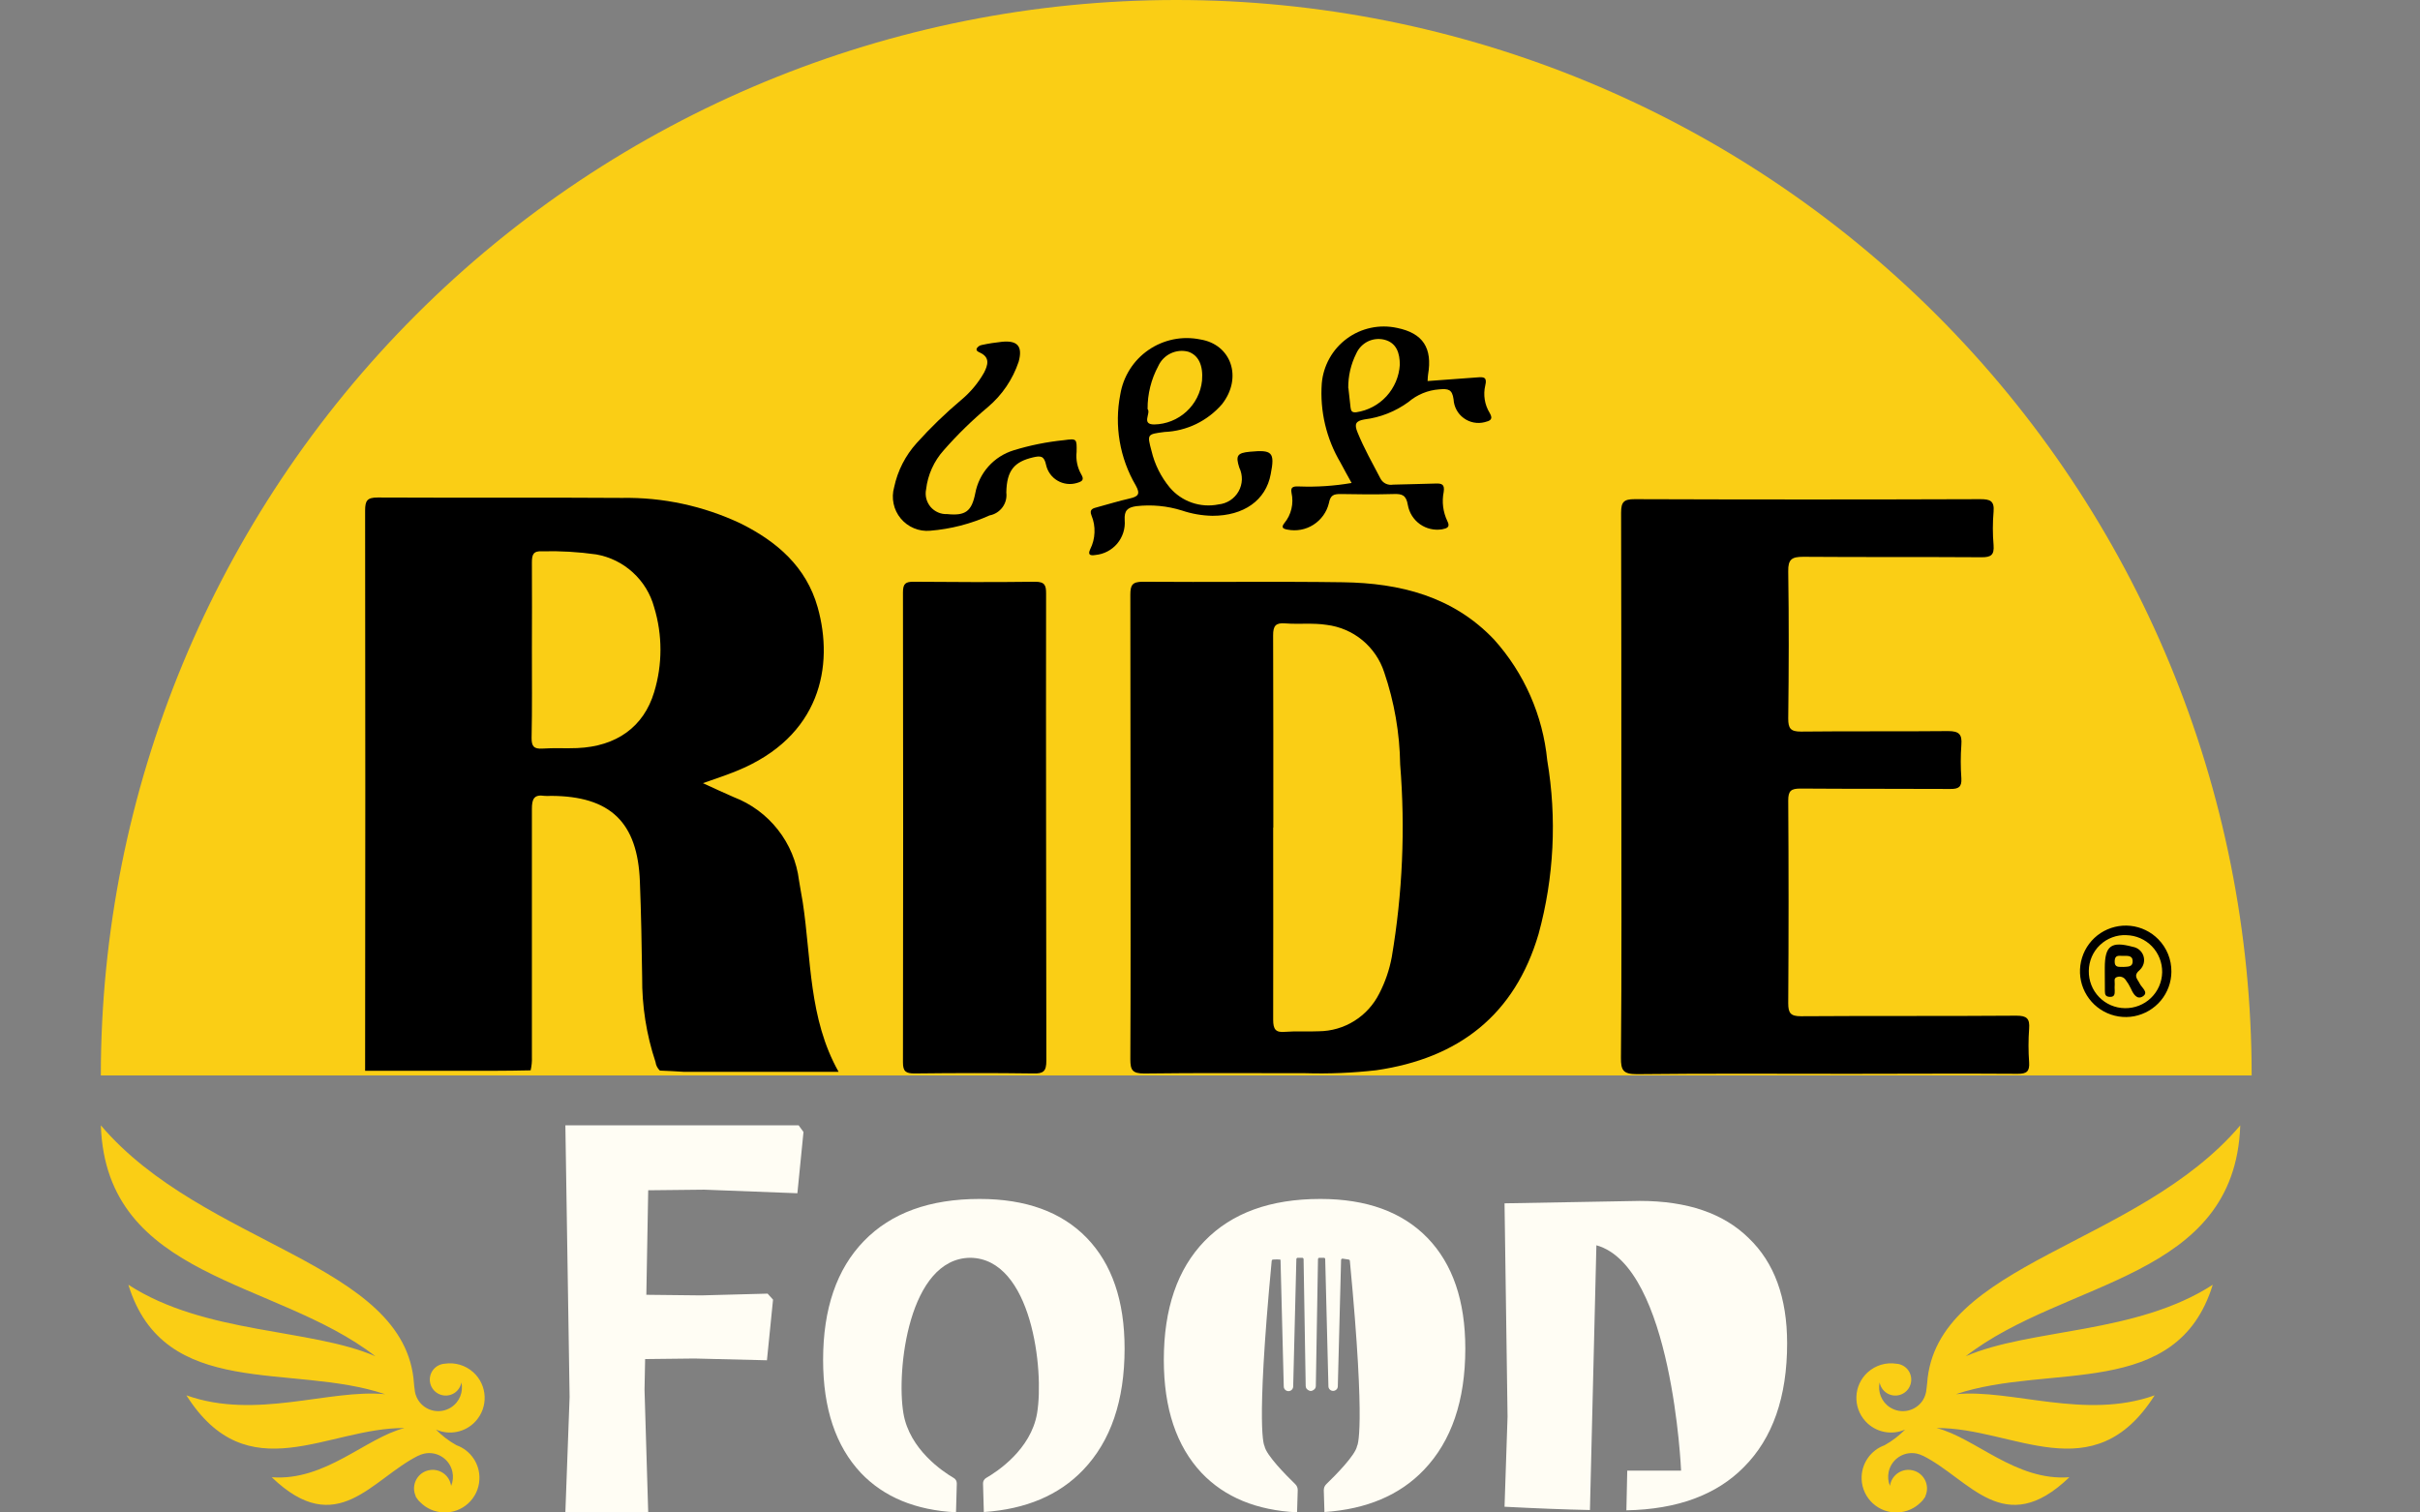 <svg width="48" height="30" viewBox="0 0 48 30" fill="none" xmlns="http://www.w3.org/2000/svg">
<rect x="0" y="0" width="48" height="30" fill="#808080" stroke="none"/>
<path d="M44.661 21.331C44.661 15.673 42.414 10.248 38.413 6.248C34.413 2.247 28.988 4.39255e-07 23.331 9.60142e-09C17.673 -4.20052e-07 12.248 2.247 8.248 6.248C4.247 10.248 2 15.673 2 21.331L44.661 21.331Z" fill="#FACE15"/>
<path d="M10.55 20.963L10.55 16.045C10.55 15.851 10.59 15.753 10.8 15.786C10.842 15.789 10.885 15.789 10.927 15.786C12.106 15.79 12.648 16.308 12.692 17.487C12.717 18.118 12.728 18.749 12.737 19.381C12.732 19.953 12.821 20.522 13.002 21.065C13.01 21.13 13.041 21.19 13.089 21.235C13.246 21.241 13.399 21.249 13.553 21.259L16.633 21.259C16.037 20.198 16.094 19.024 15.922 17.894C15.899 17.751 15.87 17.608 15.848 17.463C15.803 17.096 15.658 16.748 15.43 16.458C15.202 16.167 14.899 15.943 14.554 15.811C14.36 15.725 14.167 15.639 13.942 15.534C14.187 15.448 14.4 15.378 14.608 15.293C16.28 14.616 16.544 13.204 16.218 12.045C15.992 11.242 15.409 10.74 14.688 10.382C13.952 10.035 13.146 9.861 12.332 9.876C10.718 9.865 9.105 9.876 7.491 9.868C7.283 9.868 7.242 9.93 7.242 10.127C7.247 13.831 7.247 17.535 7.242 21.239L9.789 21.239C10.034 21.239 10.279 21.235 10.525 21.23C10.545 21.142 10.554 21.053 10.55 20.963ZM10.55 12.896C10.55 12.316 10.555 11.736 10.55 11.158C10.55 11.001 10.576 10.924 10.757 10.935C11.115 10.926 11.473 10.947 11.827 10.997C12.098 11.045 12.349 11.168 12.552 11.354C12.755 11.539 12.902 11.778 12.974 12.043C13.142 12.593 13.142 13.181 12.974 13.731C12.767 14.418 12.227 14.805 11.45 14.838C11.221 14.848 10.99 14.832 10.76 14.848C10.591 14.859 10.542 14.804 10.544 14.635C10.556 14.054 10.55 13.476 10.55 12.896Z" fill="black"/>
<path d="M22.424 16.404C22.424 14.869 22.423 13.334 22.42 11.798C22.42 11.606 22.457 11.539 22.668 11.539C23.99 11.55 25.313 11.53 26.637 11.549C27.768 11.565 28.821 11.828 29.636 12.687C30.233 13.352 30.602 14.191 30.689 15.081C30.883 16.228 30.824 17.404 30.517 18.526C30.045 20.133 28.931 20.991 27.299 21.228C26.833 21.281 26.363 21.301 25.894 21.287C24.829 21.287 23.762 21.279 22.696 21.293C22.461 21.293 22.42 21.226 22.42 21.009C22.428 19.475 22.424 17.939 22.424 16.404ZM25.253 16.415C25.253 17.686 25.257 18.956 25.253 20.226C25.253 20.419 25.303 20.485 25.495 20.466C25.715 20.448 25.939 20.466 26.159 20.455C26.408 20.453 26.652 20.382 26.863 20.25C27.074 20.118 27.245 19.93 27.357 19.707C27.475 19.48 27.558 19.237 27.605 18.985C27.819 17.723 27.875 16.439 27.772 15.164C27.763 14.541 27.656 13.923 27.455 13.334C27.374 13.085 27.223 12.864 27.021 12.697C26.819 12.531 26.573 12.426 26.313 12.394C26.041 12.352 25.767 12.386 25.497 12.365C25.307 12.349 25.251 12.408 25.252 12.603C25.256 13.874 25.256 15.141 25.256 16.414L25.253 16.415Z" fill="black"/>
<path d="M32.159 15.594C32.159 13.782 32.159 11.977 32.154 10.168C32.154 9.953 32.211 9.901 32.423 9.901C34.709 9.909 36.996 9.909 39.283 9.901C39.475 9.901 39.56 9.937 39.542 10.149C39.523 10.37 39.523 10.592 39.542 10.813C39.557 11.009 39.49 11.055 39.301 11.053C38.124 11.045 36.946 11.053 35.769 11.044C35.543 11.044 35.464 11.09 35.469 11.334C35.484 12.306 35.481 13.28 35.469 14.252C35.469 14.45 35.516 14.511 35.722 14.511C36.694 14.5 37.667 14.511 38.64 14.501C38.858 14.501 38.92 14.565 38.903 14.774C38.887 14.995 38.887 15.217 38.903 15.438C38.914 15.611 38.845 15.651 38.683 15.649C37.693 15.643 36.704 15.649 35.714 15.641C35.527 15.641 35.468 15.683 35.469 15.879C35.478 17.219 35.478 18.559 35.469 19.898C35.469 20.094 35.515 20.157 35.721 20.157C37.145 20.147 38.568 20.157 39.995 20.146C40.201 20.146 40.263 20.203 40.247 20.405C40.231 20.627 40.231 20.849 40.247 21.07C40.259 21.25 40.2 21.301 40.02 21.299C38.911 21.291 37.802 21.299 36.693 21.299C35.284 21.299 33.877 21.29 32.465 21.306C32.194 21.306 32.149 21.227 32.151 20.979C32.167 19.177 32.159 17.385 32.159 15.594Z" fill="black"/>
<path d="M20.749 16.409C20.749 17.953 20.751 19.496 20.754 21.041C20.754 21.245 20.697 21.299 20.495 21.292C19.712 21.281 18.926 21.283 18.141 21.292C17.968 21.292 17.909 21.254 17.91 21.069C17.915 17.963 17.915 14.857 17.91 11.751C17.91 11.578 17.959 11.537 18.125 11.539C18.927 11.546 19.729 11.549 20.532 11.539C20.724 11.539 20.75 11.61 20.749 11.776C20.747 13.321 20.747 14.865 20.749 16.409Z" fill="black"/>
<path d="M26.809 9.58C26.731 9.438 26.657 9.308 26.587 9.174C26.307 8.701 26.178 8.154 26.217 7.605C26.232 7.43 26.284 7.261 26.37 7.107C26.455 6.954 26.573 6.821 26.714 6.717C26.855 6.612 27.017 6.54 27.189 6.503C27.361 6.466 27.538 6.467 27.71 6.504C28.227 6.609 28.415 6.905 28.325 7.432C28.319 7.465 28.32 7.499 28.316 7.558C28.652 7.534 28.98 7.511 29.308 7.485C29.428 7.475 29.501 7.48 29.46 7.645C29.416 7.831 29.447 8.027 29.547 8.19C29.627 8.323 29.547 8.349 29.447 8.374C29.376 8.392 29.302 8.394 29.23 8.38C29.158 8.366 29.091 8.336 29.032 8.293C28.973 8.25 28.924 8.194 28.89 8.13C28.855 8.065 28.835 7.994 28.831 7.921C28.804 7.718 28.723 7.708 28.546 7.723C28.321 7.739 28.108 7.827 27.936 7.974C27.68 8.161 27.38 8.28 27.065 8.319C26.887 8.349 26.86 8.412 26.925 8.573C27.054 8.891 27.221 9.186 27.379 9.488C27.402 9.534 27.439 9.571 27.484 9.593C27.53 9.615 27.581 9.622 27.631 9.613C27.913 9.603 28.194 9.602 28.475 9.591C28.601 9.586 28.658 9.609 28.635 9.759C28.596 9.953 28.622 10.155 28.707 10.334C28.773 10.46 28.695 10.48 28.603 10.499C28.449 10.524 28.291 10.487 28.164 10.397C28.037 10.306 27.951 10.17 27.924 10.016C27.891 9.818 27.808 9.793 27.64 9.799C27.291 9.809 26.941 9.806 26.591 9.799C26.454 9.799 26.388 9.819 26.358 9.981C26.315 10.158 26.205 10.31 26.052 10.408C25.899 10.506 25.715 10.54 25.537 10.505C25.442 10.489 25.41 10.459 25.474 10.377C25.543 10.294 25.591 10.197 25.615 10.093C25.64 9.989 25.64 9.88 25.617 9.776C25.588 9.637 25.686 9.648 25.772 9.649C26.119 9.662 26.467 9.639 26.809 9.58ZM26.745 7.697C26.76 7.831 26.773 7.956 26.788 8.084C26.796 8.151 26.816 8.187 26.902 8.177C27.132 8.143 27.343 8.031 27.5 7.86C27.657 7.688 27.751 7.468 27.765 7.236C27.765 7.008 27.703 6.798 27.455 6.737C27.345 6.711 27.229 6.724 27.128 6.774C27.027 6.825 26.947 6.909 26.901 7.012C26.794 7.225 26.74 7.459 26.742 7.697L26.745 7.697Z" fill="black"/>
<path d="M24.048 10.231C23.842 10.227 23.639 10.192 23.444 10.126C23.151 10.034 22.841 10.005 22.536 10.04C22.363 10.066 22.296 10.126 22.308 10.318C22.322 10.486 22.268 10.652 22.16 10.782C22.051 10.911 21.896 10.992 21.729 11.008C21.615 11.027 21.575 11 21.624 10.894C21.676 10.791 21.705 10.678 21.709 10.563C21.714 10.447 21.694 10.332 21.65 10.226C21.598 10.098 21.683 10.082 21.768 10.059C21.982 10.001 22.193 9.936 22.409 9.887C22.577 9.848 22.623 9.8 22.527 9.628C22.209 9.085 22.1 8.444 22.22 7.827C22.249 7.649 22.313 7.479 22.41 7.326C22.506 7.174 22.632 7.043 22.781 6.941C22.929 6.839 23.097 6.768 23.273 6.732C23.45 6.696 23.632 6.697 23.808 6.733C24.423 6.832 24.649 7.49 24.24 8.015C24.098 8.18 23.923 8.314 23.727 8.41C23.53 8.505 23.317 8.559 23.099 8.568C22.754 8.613 22.75 8.609 22.84 8.944C22.903 9.211 23.027 9.459 23.202 9.67C23.318 9.807 23.469 9.911 23.64 9.97C23.81 10.029 23.993 10.041 24.17 10.005C24.252 9.997 24.331 9.969 24.399 9.925C24.468 9.88 24.526 9.819 24.566 9.748C24.607 9.676 24.629 9.596 24.632 9.513C24.634 9.431 24.617 9.35 24.581 9.275C24.505 9.039 24.539 8.983 24.792 8.96C25.23 8.919 25.292 8.965 25.204 9.406C25.109 9.923 24.669 10.232 24.048 10.231ZM22.762 8.113C22.835 8.192 22.628 8.419 22.893 8.419C23.13 8.415 23.357 8.324 23.532 8.164C23.707 8.004 23.817 7.786 23.842 7.55C23.868 7.246 23.771 7.044 23.568 6.976C23.451 6.945 23.328 6.958 23.219 7.01C23.11 7.062 23.024 7.151 22.974 7.261C22.833 7.523 22.76 7.816 22.762 8.113L22.762 8.113Z" fill="black"/>
<path d="M21.354 8.964C21.337 9.117 21.369 9.273 21.445 9.407C21.516 9.523 21.457 9.551 21.359 9.58C21.296 9.599 21.229 9.605 21.163 9.597C21.097 9.589 21.033 9.568 20.976 9.534C20.919 9.501 20.869 9.456 20.83 9.402C20.791 9.348 20.763 9.287 20.749 9.223C20.71 9.038 20.639 9.038 20.49 9.072C20.122 9.159 19.968 9.325 19.96 9.77C19.973 9.874 19.946 9.978 19.884 10.062C19.822 10.146 19.731 10.204 19.628 10.223C19.256 10.391 18.857 10.494 18.449 10.527C18.339 10.537 18.229 10.52 18.127 10.477C18.025 10.435 17.936 10.368 17.865 10.283C17.795 10.198 17.746 10.098 17.724 9.99C17.701 9.882 17.705 9.77 17.735 9.664C17.804 9.337 17.959 9.035 18.183 8.787C18.457 8.482 18.751 8.198 19.064 7.934C19.248 7.781 19.403 7.596 19.52 7.388C19.591 7.246 19.643 7.094 19.445 6.998C19.407 6.98 19.354 6.96 19.373 6.912C19.384 6.894 19.398 6.878 19.416 6.866C19.433 6.854 19.453 6.846 19.473 6.843C19.606 6.814 19.741 6.793 19.876 6.779C20.183 6.749 20.288 6.87 20.205 7.174C20.088 7.524 19.877 7.835 19.596 8.073C19.282 8.336 18.989 8.622 18.719 8.93C18.525 9.146 18.402 9.418 18.369 9.706C18.356 9.767 18.358 9.831 18.373 9.891C18.389 9.951 18.418 10.007 18.458 10.055C18.499 10.102 18.549 10.139 18.607 10.164C18.664 10.189 18.726 10.2 18.788 10.197C19.15 10.234 19.273 10.143 19.344 9.785C19.381 9.587 19.471 9.402 19.605 9.252C19.739 9.102 19.912 8.991 20.105 8.932C20.43 8.832 20.763 8.765 21.101 8.731C21.359 8.696 21.359 8.7 21.354 8.964Z" fill="black"/>
<path d="M43.069 19.274C43.068 19.483 42.993 19.686 42.859 19.847C42.724 20.008 42.538 20.117 42.332 20.157C42.126 20.196 41.913 20.162 41.729 20.062C41.545 19.962 41.401 19.8 41.322 19.606C41.243 19.412 41.234 19.196 41.297 18.996C41.359 18.796 41.489 18.623 41.664 18.508C41.84 18.393 42.05 18.342 42.258 18.364C42.467 18.386 42.661 18.48 42.808 18.629C42.892 18.714 42.958 18.815 43.003 18.925C43.048 19.036 43.07 19.154 43.069 19.274ZM42.147 19.997C42.339 20 42.525 19.928 42.663 19.795C42.802 19.662 42.882 19.479 42.886 19.287C42.889 19.095 42.817 18.91 42.684 18.771C42.551 18.633 42.368 18.553 42.176 18.549C42.08 18.544 41.985 18.559 41.895 18.593C41.805 18.626 41.722 18.678 41.653 18.744C41.583 18.81 41.528 18.889 41.49 18.977C41.452 19.066 41.432 19.16 41.431 19.256C41.429 19.352 41.446 19.447 41.481 19.537C41.515 19.626 41.568 19.707 41.634 19.776C41.701 19.845 41.78 19.9 41.868 19.938C41.956 19.976 42.051 19.996 42.147 19.997L42.147 19.997Z" fill="black"/>
<path d="M41.748 19.276L41.748 19.198C41.748 18.759 41.874 18.664 42.302 18.78C42.351 18.788 42.397 18.809 42.434 18.841C42.472 18.873 42.5 18.915 42.515 18.962C42.53 19.008 42.532 19.059 42.52 19.107C42.508 19.154 42.483 19.198 42.448 19.233C42.303 19.354 42.392 19.41 42.441 19.51C42.478 19.589 42.623 19.683 42.505 19.761C42.388 19.84 42.313 19.717 42.265 19.607C42.236 19.546 42.201 19.488 42.16 19.434C42.143 19.409 42.119 19.39 42.09 19.38C42.062 19.369 42.031 19.368 42.002 19.376C41.915 19.395 41.95 19.47 41.945 19.523C41.942 19.566 41.942 19.608 41.945 19.651C41.945 19.713 41.945 19.774 41.854 19.773C41.764 19.772 41.75 19.729 41.75 19.659C41.749 19.532 41.749 19.405 41.748 19.276ZM42.116 19.179C42.202 19.173 42.305 19.184 42.301 19.062C42.297 18.941 42.186 18.961 42.106 18.96C42.026 18.958 41.948 18.939 41.944 19.062C41.938 19.202 42.034 19.174 42.116 19.179Z" fill="black"/>
<path d="M2 22.321C2.106 25.382 5.466 25.367 7.445 26.901C6.164 26.346 4.065 26.468 2.546 25.483C3.255 27.786 5.783 27.028 7.639 27.654C6.534 27.546 5.076 28.17 3.697 27.676C4.914 29.595 6.493 28.313 8.023 28.325C7.252 28.521 6.455 29.381 5.39 29.301C6.688 30.55 7.368 29.337 8.298 28.872C8.296 28.873 8.295 28.875 8.294 28.876C8.331 28.856 8.371 28.842 8.412 28.833C8.443 28.826 8.475 28.822 8.506 28.822C8.725 28.818 8.924 28.969 8.973 29.191C8.994 29.286 8.985 29.384 8.948 29.473C8.946 29.463 8.945 29.453 8.942 29.444C8.899 29.244 8.701 29.119 8.502 29.163C8.303 29.206 8.177 29.404 8.221 29.603C8.227 29.63 8.237 29.656 8.248 29.681C8.245 29.679 8.242 29.677 8.239 29.675C8.248 29.69 8.258 29.704 8.268 29.718C8.288 29.75 8.312 29.778 8.341 29.802C8.457 29.918 8.616 29.991 8.793 29.999C9.171 30.016 9.492 29.723 9.509 29.344C9.523 29.036 9.332 28.766 9.057 28.667C9.056 28.667 9.056 28.667 9.056 28.667C8.899 28.58 8.762 28.473 8.647 28.355C8.909 28.472 9.228 28.415 9.433 28.191C9.689 27.911 9.67 27.477 9.39 27.221C9.231 27.076 9.021 27.019 8.823 27.049C8.771 27.052 8.719 27.068 8.671 27.098C8.524 27.192 8.481 27.387 8.575 27.535C8.669 27.682 8.864 27.725 9.012 27.631C9.089 27.581 9.137 27.503 9.152 27.419C9.193 27.606 9.117 27.807 8.946 27.916C8.727 28.056 8.436 27.992 8.296 27.773C8.253 27.706 8.228 27.628 8.223 27.548C8.223 27.548 8.223 27.547 8.223 27.547C8.217 27.512 8.213 27.477 8.211 27.442C8.048 25.037 4.04 24.723 2 22.321L2 22.321Z" fill="#FACE15"/>
<path d="M12.857 23.609L12.82 25.682L13.908 25.694L15.225 25.659L15.333 25.778L15.212 26.981L13.775 26.946L12.796 26.957L12.784 27.565L12.857 29.997H11.214L11.298 27.708L11.214 22.321H15.841L15.937 22.453L15.816 23.668L13.968 23.597L12.857 23.609Z" fill="#FFFDF4"/>
<path fill-rule="evenodd" clip-rule="evenodd" d="M21.557 24.555C21.058 24.039 20.349 23.781 19.431 23.781C18.44 23.781 17.675 24.059 17.136 24.615C16.596 25.171 16.326 25.958 16.326 26.975C16.326 27.936 16.576 28.683 17.075 29.215C17.532 29.695 18.161 29.955 18.962 29.996L18.978 29.427C18.979 29.404 18.973 29.382 18.963 29.362C18.952 29.343 18.936 29.326 18.916 29.315C18.704 29.191 18.04 28.751 17.919 28.033C17.775 27.176 18.024 24.961 19.244 24.948C20.465 24.961 20.714 27.176 20.57 28.033C20.448 28.752 19.775 29.191 19.56 29.315C19.541 29.326 19.524 29.343 19.513 29.363C19.502 29.382 19.497 29.405 19.498 29.427L19.514 29.991C20.349 29.935 21.005 29.657 21.484 29.156C22.032 28.584 22.306 27.781 22.306 26.748C22.306 25.803 22.056 25.072 21.557 24.555Z" fill="#FFFDF4"/>
<path fill-rule="evenodd" clip-rule="evenodd" d="M28.315 24.555C27.815 24.039 27.107 23.781 26.189 23.781C25.198 23.781 24.433 24.059 23.893 24.615C23.354 25.171 23.084 25.958 23.084 26.975C23.084 27.936 23.334 28.683 23.833 29.215C24.291 29.697 24.923 29.957 25.727 29.997L25.74 29.559C25.741 29.536 25.736 29.513 25.728 29.492C25.719 29.471 25.706 29.452 25.689 29.436C25.516 29.268 25.112 28.862 25.081 28.681C25.081 28.681 24.897 28.451 25.224 25.006C25.225 25.001 25.228 24.995 25.232 24.991C25.236 24.987 25.241 24.984 25.247 24.983C25.247 24.983 25.399 24.974 25.399 24.99L25.463 27.501C25.463 27.526 25.473 27.549 25.491 27.566C25.509 27.584 25.533 27.593 25.557 27.593C25.582 27.593 25.606 27.583 25.623 27.565C25.64 27.547 25.65 27.524 25.65 27.499L25.713 24.974C25.714 24.967 25.717 24.96 25.722 24.955C25.727 24.951 25.733 24.948 25.74 24.948H25.829C25.836 24.948 25.843 24.951 25.848 24.956C25.853 24.96 25.856 24.967 25.856 24.974L25.898 27.492C25.899 27.512 25.905 27.53 25.916 27.546C25.931 27.564 25.951 27.577 25.973 27.585L25.977 27.586C25.977 27.586 25.978 27.587 25.979 27.587C25.98 27.587 25.982 27.588 25.983 27.588C25.985 27.588 25.987 27.588 25.988 27.588L25.994 27.589H26.004L26.009 27.588L26.015 27.588C26.017 27.587 26.019 27.587 26.02 27.586L26.021 27.586L26.025 27.585C26.047 27.577 26.067 27.564 26.081 27.546C26.093 27.53 26.099 27.512 26.099 27.492L26.142 24.974C26.143 24.967 26.146 24.96 26.151 24.955C26.156 24.951 26.162 24.948 26.169 24.948H26.258C26.265 24.948 26.272 24.951 26.277 24.955C26.282 24.96 26.285 24.967 26.285 24.974L26.349 27.498C26.349 27.522 26.36 27.545 26.377 27.562C26.394 27.579 26.417 27.588 26.441 27.588C26.465 27.589 26.488 27.579 26.506 27.563C26.524 27.547 26.534 27.524 26.535 27.5L26.6 24.99C26.6 24.986 26.601 24.983 26.603 24.98C26.604 24.976 26.607 24.973 26.61 24.971C26.613 24.969 26.616 24.967 26.619 24.966C26.623 24.965 26.627 24.965 26.631 24.965L26.751 24.983C26.757 24.984 26.762 24.987 26.767 24.991C26.771 24.995 26.773 25.001 26.774 25.007C27.101 28.451 26.917 28.681 26.917 28.681C26.886 28.863 26.481 29.27 26.308 29.437C26.291 29.453 26.278 29.472 26.269 29.493C26.261 29.514 26.257 29.537 26.257 29.56L26.27 29.991C27.105 29.935 27.763 29.657 28.242 29.156C28.79 28.584 29.064 27.781 29.064 26.748C29.064 25.803 28.814 25.072 28.315 24.555Z" fill="#FFFDF4"/>
<path fill-rule="evenodd" clip-rule="evenodd" d="M34.686 24.559C34.187 24.066 33.466 23.82 32.524 23.82L29.842 23.868L29.902 28.099L29.842 29.886C30.478 29.919 31.043 29.941 31.536 29.951L31.664 24.7C33.172 25.12 33.344 29.17 33.344 29.17L32.276 29.17L32.259 29.957C33.268 29.938 34.045 29.652 34.589 29.1C35.161 28.528 35.447 27.709 35.447 26.645C35.447 25.739 35.193 25.044 34.686 24.559Z" fill="#FFFDF4"/>
<path d="M44.435 22.321C44.329 25.382 40.968 25.367 38.99 26.901C40.27 26.346 42.369 26.468 43.889 25.483C43.18 27.786 40.652 27.028 38.795 27.654C39.901 27.546 41.359 28.17 42.737 27.676C41.52 29.595 39.941 28.313 38.411 28.325C39.183 28.521 39.98 29.381 41.045 29.301C39.747 30.55 39.067 29.337 38.137 28.872C38.138 28.873 38.139 28.875 38.141 28.876C38.103 28.857 38.064 28.842 38.023 28.833C37.992 28.826 37.96 28.822 37.928 28.822C37.709 28.818 37.511 28.969 37.462 29.191C37.441 29.286 37.45 29.384 37.487 29.473C37.488 29.463 37.49 29.453 37.492 29.444C37.536 29.244 37.733 29.119 37.932 29.163C38.131 29.206 38.257 29.404 38.213 29.603C38.207 29.63 38.198 29.656 38.186 29.681C38.189 29.679 38.192 29.677 38.195 29.675C38.186 29.69 38.176 29.704 38.166 29.718C38.147 29.75 38.122 29.778 38.094 29.802C37.977 29.918 37.819 29.991 37.642 29.999C37.263 30.016 36.942 29.723 36.925 29.344C36.912 29.036 37.103 28.766 37.378 28.667C37.378 28.667 37.378 28.667 37.378 28.667C37.535 28.58 37.672 28.473 37.788 28.355C37.525 28.472 37.206 28.415 37.001 28.191C36.745 27.911 36.764 27.477 37.044 27.221C37.204 27.076 37.413 27.019 37.611 27.049C37.664 27.052 37.716 27.068 37.763 27.098C37.91 27.192 37.953 27.387 37.859 27.535C37.766 27.682 37.57 27.725 37.423 27.631C37.345 27.581 37.297 27.504 37.282 27.419C37.241 27.606 37.318 27.807 37.489 27.916C37.708 28.056 37.999 27.992 38.139 27.773C38.181 27.706 38.207 27.628 38.211 27.548C38.211 27.548 38.212 27.547 38.212 27.547C38.217 27.512 38.221 27.477 38.224 27.442C38.386 25.037 42.395 24.723 44.435 22.322L44.435 22.321Z" fill="#FACE15"/>
</svg>
